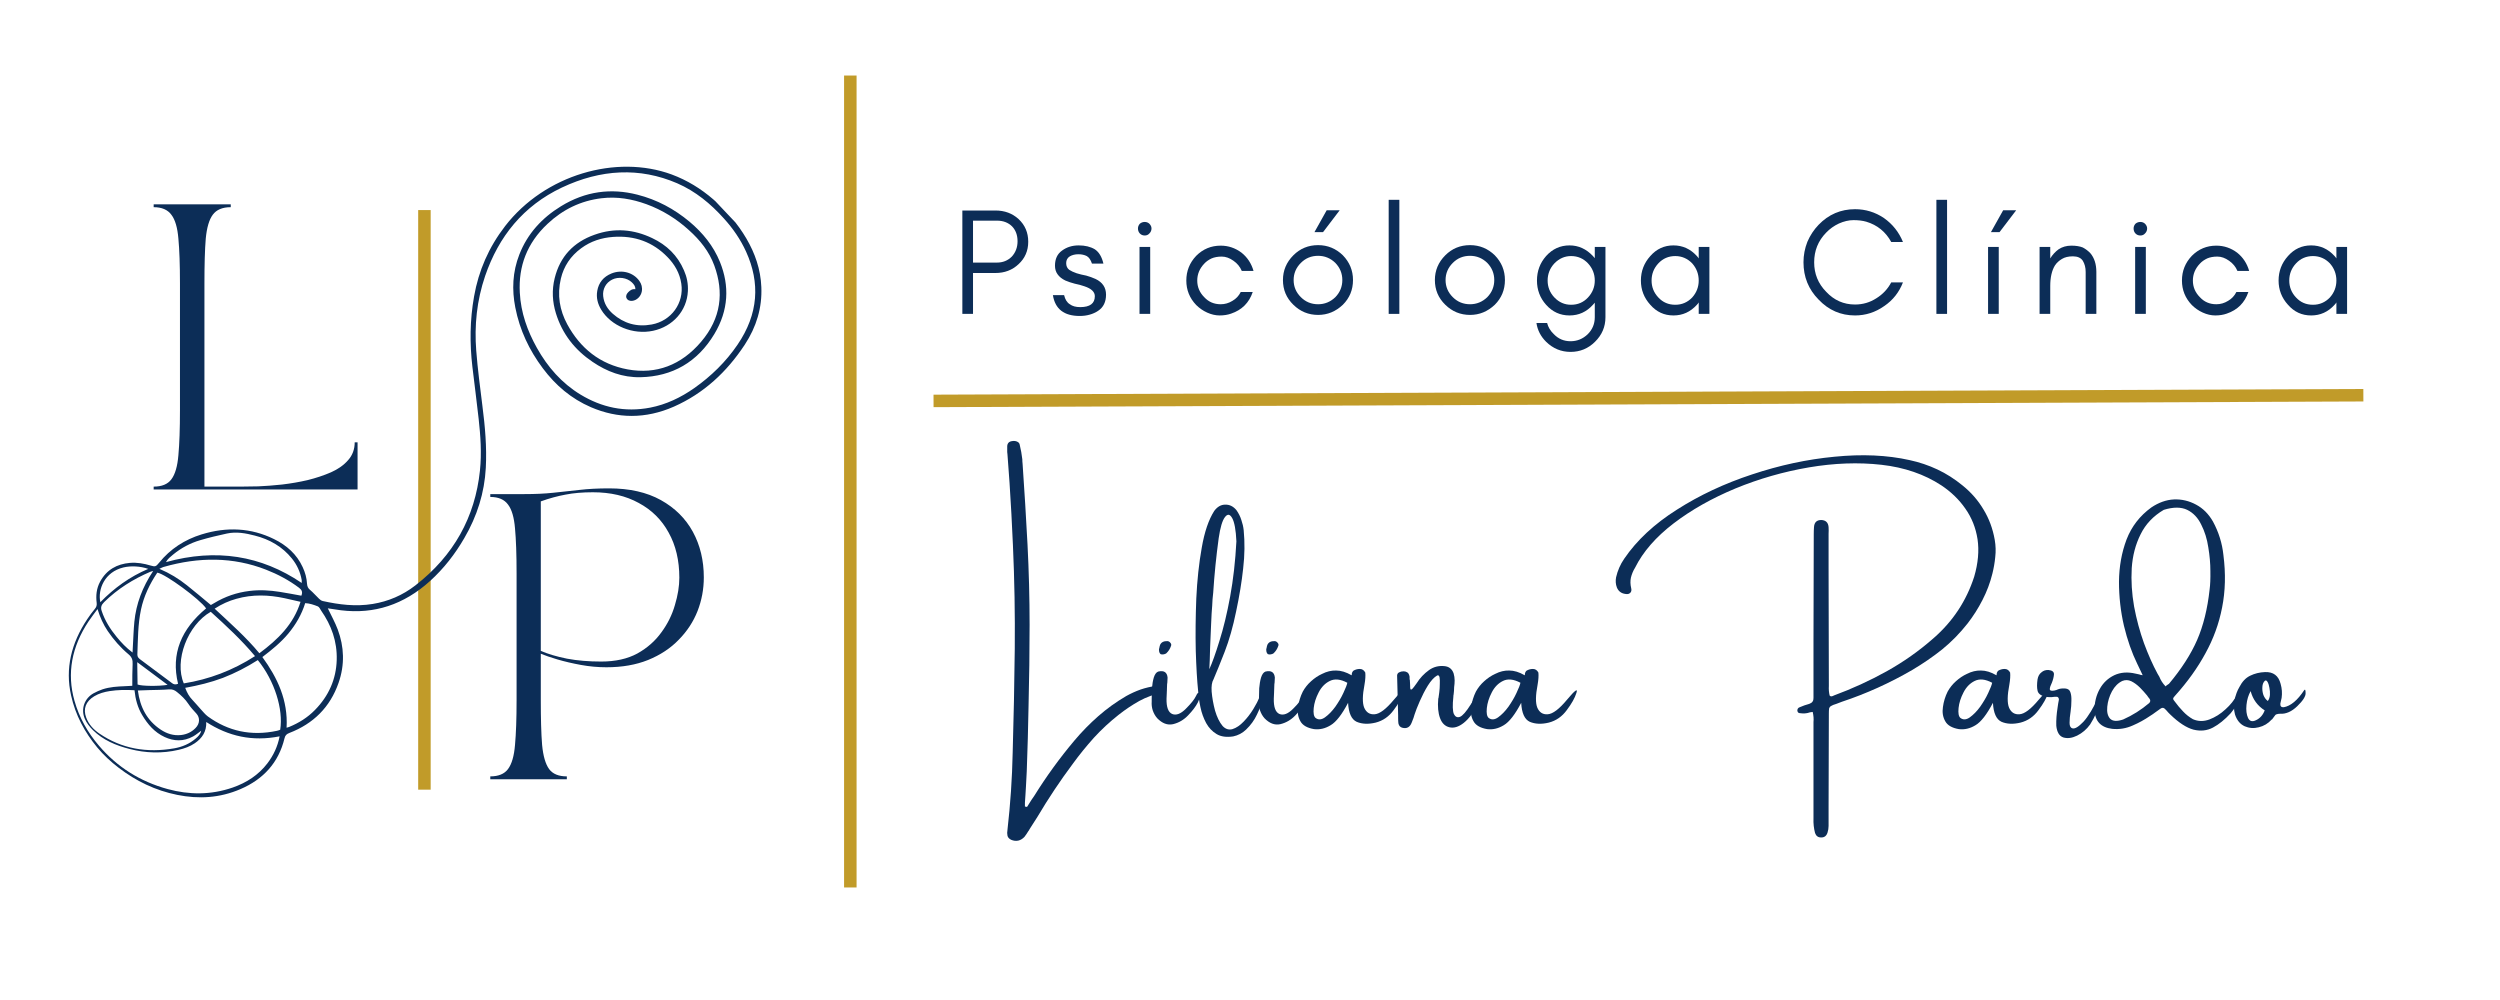 <svg xmlns="http://www.w3.org/2000/svg" xmlns:xlink="http://www.w3.org/1999/xlink" width="200" zoomAndPan="magnify" viewBox="0 0 150 60" height="80" preserveAspectRatio="xMidYMid meet" version="1.0"><defs><g/><clipPath id="938f3f12e7"><path d="M 4 10 L 46 10 L 46 48 L 4 48 Z M 4 10 " clip-rule="nonzero"/></clipPath><clipPath id="dfcded3ff7"><path d="M 0.754 39.523 L 36.719 5.512 L 48.57 18.047 L 12.605 52.055 Z M 0.754 39.523 " clip-rule="nonzero"/></clipPath><clipPath id="e1aa65be3d"><path d="M 0.754 39.523 L 36.719 5.512 L 48.57 18.047 L 12.605 52.055 Z M 0.754 39.523 " clip-rule="nonzero"/></clipPath></defs><g fill="#0c2d57" fill-opacity="1"><g transform="translate(8.704, 29.369)"><g><path d="M 0.516 -17.109 L 5.141 -17.109 L 5.141 -16.938 C 4.641 -16.938 4.281 -16.785 4.062 -16.484 C 3.844 -16.191 3.703 -15.711 3.641 -15.047 C 3.586 -14.379 3.562 -13.484 3.562 -12.359 L 3.562 -0.172 L 5.734 -0.172 C 6.004 -0.172 6.359 -0.176 6.797 -0.188 C 7.234 -0.207 7.707 -0.242 8.219 -0.297 C 8.738 -0.359 9.25 -0.445 9.75 -0.562 C 10.258 -0.688 10.727 -0.844 11.156 -1.031 C 11.594 -1.227 11.938 -1.473 12.188 -1.766 C 12.445 -2.055 12.578 -2.41 12.578 -2.828 L 12.75 -2.828 L 12.75 0 L 0.516 0 L 0.516 -0.172 C 1.004 -0.172 1.359 -0.316 1.578 -0.609 C 1.805 -0.91 1.945 -1.395 2 -2.062 C 2.062 -2.738 2.094 -3.633 2.094 -4.75 L 2.094 -12.359 C 2.094 -13.484 2.062 -14.379 2 -15.047 C 1.945 -15.711 1.805 -16.191 1.578 -16.484 C 1.359 -16.785 1.004 -16.938 0.516 -16.938 Z M 0.516 -17.109 "/></g></g></g><g fill="#0c2d57" fill-opacity="1"><g transform="translate(28.901, 46.755)"><g><path d="M 0.516 -16.938 L 0.516 -17.109 L 2.562 -17.109 C 3.188 -17.109 3.758 -17.133 4.281 -17.188 C 4.801 -17.25 5.328 -17.305 5.859 -17.359 C 6.391 -17.422 6.984 -17.453 7.641 -17.453 C 8.867 -17.453 9.906 -17.219 10.75 -16.75 C 11.594 -16.281 12.234 -15.645 12.672 -14.844 C 13.109 -14.039 13.328 -13.129 13.328 -12.109 C 13.328 -11.41 13.203 -10.738 12.953 -10.094 C 12.703 -9.457 12.328 -8.883 11.828 -8.375 C 11.336 -7.863 10.723 -7.457 9.984 -7.156 C 9.254 -6.863 8.422 -6.719 7.484 -6.719 C 6.973 -6.719 6.461 -6.766 5.953 -6.859 C 5.441 -6.953 4.973 -7.062 4.547 -7.188 C 4.129 -7.312 3.797 -7.426 3.547 -7.531 L 3.547 -4.75 C 3.547 -3.633 3.57 -2.738 3.625 -2.062 C 3.688 -1.395 3.828 -0.91 4.047 -0.609 C 4.266 -0.316 4.617 -0.172 5.109 -0.172 L 5.109 0 L 0.516 0 L 0.516 -0.172 C 1.004 -0.172 1.359 -0.316 1.578 -0.609 C 1.805 -0.91 1.945 -1.395 2 -2.062 C 2.062 -2.738 2.094 -3.633 2.094 -4.75 L 2.094 -12.359 C 2.094 -13.484 2.062 -14.379 2 -15.047 C 1.945 -15.711 1.805 -16.191 1.578 -16.484 C 1.359 -16.785 1.004 -16.938 0.516 -16.938 Z M 3.547 -7.703 C 3.973 -7.516 4.5 -7.359 5.125 -7.234 C 5.75 -7.117 6.43 -7.062 7.172 -7.062 C 8.023 -7.062 8.75 -7.223 9.344 -7.547 C 9.938 -7.879 10.414 -8.301 10.781 -8.812 C 11.156 -9.32 11.426 -9.867 11.594 -10.453 C 11.77 -11.035 11.859 -11.582 11.859 -12.094 C 11.859 -13.133 11.645 -14.035 11.219 -14.797 C 10.801 -15.566 10.203 -16.16 9.422 -16.578 C 8.648 -17.004 7.734 -17.219 6.672 -17.219 C 6.047 -17.219 5.5 -17.172 5.031 -17.078 C 4.562 -16.992 4.066 -16.859 3.547 -16.672 Z M 3.547 -7.703 "/></g></g></g><path stroke-linecap="butt" transform="matrix(0, -0.75, 0.75, 0, 25.089, 47.378)" fill="none" stroke-linejoin="miter" d="M -0.001 0.502 L 46.363 0.502 " stroke="#c19b29" stroke-width="1" stroke-opacity="1" stroke-miterlimit="4"/><g fill="#0c2d57" fill-opacity="1"><g transform="translate(57.053, 18.833)"><g><path d="M 1.328 -3.078 L 2.766 -3.078 C 3.117 -3.078 3.414 -3.195 3.656 -3.438 C 3.883 -3.688 4 -3.992 4 -4.359 C 4 -4.723 3.891 -5.02 3.672 -5.25 C 3.441 -5.477 3.141 -5.594 2.766 -5.594 L 1.328 -5.594 Z M 4.641 -4.328 C 4.641 -3.785 4.445 -3.336 4.062 -2.984 C 3.688 -2.629 3.223 -2.453 2.672 -2.453 L 1.328 -2.453 L 1.328 0 L 0.688 0 L 0.688 -6.203 L 2.672 -6.203 C 3.223 -6.203 3.688 -6.031 4.062 -5.688 C 4.445 -5.332 4.641 -4.879 4.641 -4.328 Z M 4.641 -4.328 "/></g></g></g><g fill="#0c2d57" fill-opacity="1"><g transform="translate(62.924, 18.833)"><g><path d="M 1.266 -0.578 C 1.422 -0.461 1.629 -0.406 1.891 -0.406 C 2.473 -0.406 2.766 -0.625 2.766 -1.062 C 2.766 -1.32 2.555 -1.52 2.141 -1.656 C 1.961 -1.719 1.77 -1.77 1.562 -1.812 C 1.363 -1.863 1.176 -1.926 1 -2 C 0.789 -2.102 0.633 -2.227 0.531 -2.375 C 0.426 -2.52 0.375 -2.691 0.375 -2.891 C 0.375 -3.297 0.516 -3.598 0.797 -3.797 C 1.078 -4.004 1.41 -4.109 1.797 -4.109 C 2.18 -4.109 2.504 -4.031 2.766 -3.875 C 3.016 -3.707 3.188 -3.422 3.281 -3.016 L 2.594 -3.016 C 2.52 -3.242 2.414 -3.395 2.281 -3.469 C 2.145 -3.539 1.977 -3.578 1.781 -3.578 C 1.582 -3.578 1.41 -3.535 1.266 -3.453 C 1.117 -3.359 1.047 -3.223 1.047 -3.047 C 1.047 -2.867 1.109 -2.734 1.234 -2.641 C 1.348 -2.566 1.492 -2.5 1.672 -2.438 C 1.848 -2.383 2.039 -2.336 2.25 -2.297 C 2.445 -2.242 2.633 -2.176 2.812 -2.094 C 3.227 -1.895 3.438 -1.582 3.438 -1.156 C 3.438 -0.719 3.281 -0.395 2.969 -0.188 C 2.812 -0.082 2.641 -0.004 2.453 0.047 C 2.273 0.098 2.078 0.125 1.859 0.125 C 0.922 0.125 0.383 -0.289 0.25 -1.125 L 0.922 -1.125 C 0.984 -0.863 1.098 -0.68 1.266 -0.578 Z M 1.266 -0.578 "/></g></g></g><g fill="#0c2d57" fill-opacity="1"><g transform="translate(67.637, 18.833)"><g><path d="M 1.328 -5.406 C 1.41 -5.32 1.453 -5.227 1.453 -5.125 C 1.453 -5.008 1.41 -4.91 1.328 -4.828 C 1.254 -4.742 1.16 -4.703 1.047 -4.703 C 0.93 -4.703 0.832 -4.742 0.75 -4.828 C 0.676 -4.91 0.641 -5.008 0.641 -5.125 C 0.641 -5.227 0.676 -5.32 0.75 -5.406 C 0.832 -5.477 0.93 -5.516 1.047 -5.516 C 1.16 -5.516 1.254 -5.477 1.328 -5.406 Z M 1.375 0 L 0.734 0 L 0.734 -4.016 L 1.375 -4.016 Z M 1.375 0 "/></g></g></g><g fill="#0c2d57" fill-opacity="1"><g transform="translate(70.773, 18.833)"><g><path d="M 4.438 -2.578 L 3.734 -2.578 C 3.629 -2.828 3.461 -3.031 3.234 -3.188 C 3.004 -3.352 2.77 -3.438 2.531 -3.438 C 2.289 -3.438 2.086 -3.398 1.922 -3.328 C 1.742 -3.242 1.598 -3.141 1.484 -3.016 C 1.203 -2.723 1.062 -2.383 1.062 -2 C 1.062 -1.613 1.203 -1.281 1.484 -1 C 1.742 -0.719 2.07 -0.578 2.469 -0.578 C 2.719 -0.578 2.953 -0.645 3.172 -0.781 C 3.391 -0.906 3.555 -1.082 3.672 -1.312 L 4.391 -1.312 C 4.172 -0.664 3.738 -0.234 3.094 -0.016 C 2.895 0.055 2.664 0.094 2.406 0.094 C 2.156 0.094 1.906 0.035 1.656 -0.078 C 1.406 -0.191 1.188 -0.344 1 -0.531 C 0.602 -0.945 0.406 -1.438 0.406 -2 C 0.406 -2.57 0.602 -3.066 1 -3.484 C 1.406 -3.891 1.895 -4.094 2.469 -4.094 C 2.926 -4.094 3.344 -3.953 3.719 -3.672 C 4.07 -3.391 4.312 -3.023 4.438 -2.578 Z M 4.438 -2.578 "/></g></g></g><g fill="#0c2d57" fill-opacity="1"><g transform="translate(76.571, 18.833)"><g><path d="M 3.969 -2.031 C 3.969 -2.426 3.828 -2.77 3.547 -3.062 C 3.254 -3.344 2.91 -3.484 2.516 -3.484 C 2.109 -3.484 1.766 -3.344 1.484 -3.062 C 1.191 -2.77 1.047 -2.426 1.047 -2.031 C 1.047 -1.633 1.191 -1.289 1.484 -1 C 1.766 -0.719 2.109 -0.578 2.516 -0.578 C 2.91 -0.578 3.254 -0.719 3.547 -1 C 3.828 -1.289 3.969 -1.633 3.969 -2.031 Z M 4.609 -2.031 C 4.609 -1.445 4.406 -0.953 4 -0.547 C 3.57 -0.141 3.078 0.062 2.516 0.062 C 1.941 0.062 1.445 -0.141 1.031 -0.547 C 0.613 -0.953 0.406 -1.445 0.406 -2.031 C 0.406 -2.602 0.613 -3.098 1.031 -3.516 C 1.438 -3.922 1.93 -4.125 2.516 -4.125 C 3.086 -4.125 3.582 -3.922 4 -3.516 C 4.406 -3.098 4.609 -2.602 4.609 -2.031 Z M 3.812 -6.219 L 2.812 -4.906 L 2.297 -4.906 L 3.031 -6.219 Z M 3.812 -6.219 "/></g></g></g><g fill="#0c2d57" fill-opacity="1"><g transform="translate(82.633, 18.833)"><g><path d="M 1.328 0 L 0.688 0 L 0.688 -6.844 L 1.328 -6.844 Z M 1.328 0 "/></g></g></g><g fill="#0c2d57" fill-opacity="1"><g transform="translate(85.687, 18.833)"><g><path d="M 3.969 -2.031 C 3.969 -2.426 3.828 -2.77 3.547 -3.062 C 3.254 -3.344 2.91 -3.484 2.516 -3.484 C 2.109 -3.484 1.766 -3.344 1.484 -3.062 C 1.191 -2.77 1.047 -2.426 1.047 -2.031 C 1.047 -1.633 1.191 -1.289 1.484 -1 C 1.766 -0.719 2.109 -0.578 2.516 -0.578 C 2.91 -0.578 3.254 -0.719 3.547 -1 C 3.828 -1.289 3.969 -1.633 3.969 -2.031 Z M 4.609 -2.031 C 4.609 -1.445 4.406 -0.953 4 -0.547 C 3.57 -0.141 3.078 0.062 2.516 0.062 C 1.941 0.062 1.445 -0.141 1.031 -0.547 C 0.613 -0.953 0.406 -1.445 0.406 -2.031 C 0.406 -2.602 0.613 -3.098 1.031 -3.516 C 1.438 -3.922 1.93 -4.125 2.516 -4.125 C 3.086 -4.125 3.582 -3.922 4 -3.516 C 4.406 -3.098 4.609 -2.602 4.609 -2.031 Z M 4.609 -2.031 "/></g></g></g><g fill="#0c2d57" fill-opacity="1"><g transform="translate(91.749, 18.833)"><g><path d="M 3.938 -2 C 3.938 -2.395 3.801 -2.738 3.531 -3.031 C 3.258 -3.32 2.922 -3.469 2.516 -3.469 C 2.129 -3.469 1.797 -3.32 1.516 -3.031 C 1.242 -2.738 1.109 -2.395 1.109 -2 C 1.109 -1.613 1.242 -1.273 1.516 -0.984 C 1.797 -0.691 2.129 -0.547 2.516 -0.547 C 2.922 -0.547 3.258 -0.691 3.531 -0.984 C 3.801 -1.273 3.938 -1.613 3.938 -2 Z M 1.078 0.547 C 1.141 0.797 1.273 1.02 1.484 1.219 C 1.754 1.5 2.086 1.641 2.484 1.641 C 2.879 1.641 3.223 1.5 3.516 1.219 C 3.797 0.938 3.938 0.598 3.938 0.203 L 3.938 -0.672 C 3.906 -0.629 3.867 -0.586 3.828 -0.547 C 3.441 -0.117 2.973 0.094 2.422 0.094 C 1.867 0.094 1.398 -0.117 1.016 -0.547 C 0.648 -0.961 0.469 -1.445 0.469 -2 C 0.469 -2.562 0.648 -3.051 1.016 -3.469 C 1.398 -3.895 1.867 -4.109 2.422 -4.109 C 2.961 -4.109 3.43 -3.895 3.828 -3.469 C 3.867 -3.426 3.906 -3.383 3.938 -3.344 L 3.938 -4.016 L 4.578 -4.016 L 4.578 0.203 C 4.578 0.773 4.367 1.266 3.953 1.672 C 3.547 2.078 3.055 2.281 2.484 2.281 C 1.922 2.281 1.43 2.078 1.016 1.672 C 0.691 1.348 0.5 0.973 0.438 0.547 Z M 1.078 0.547 "/></g></g></g><g fill="#0c2d57" fill-opacity="1"><g transform="translate(98.048, 18.833)"><g><path d="M 3.875 -2 C 3.875 -2.395 3.742 -2.738 3.484 -3.031 C 3.203 -3.32 2.863 -3.469 2.469 -3.469 C 2.062 -3.469 1.723 -3.32 1.453 -3.031 C 1.18 -2.738 1.047 -2.395 1.047 -2 C 1.047 -1.613 1.18 -1.273 1.453 -0.984 C 1.723 -0.691 2.062 -0.547 2.469 -0.547 C 2.863 -0.547 3.203 -0.691 3.484 -0.984 C 3.742 -1.273 3.875 -1.613 3.875 -2 Z M 4.516 0 L 3.875 0 L 3.875 -0.688 C 3.844 -0.633 3.805 -0.586 3.766 -0.547 C 3.379 -0.117 2.91 0.094 2.359 0.094 C 1.805 0.094 1.344 -0.117 0.969 -0.547 C 0.594 -0.961 0.406 -1.445 0.406 -2 C 0.406 -2.562 0.594 -3.051 0.969 -3.469 C 1.344 -3.895 1.805 -4.109 2.359 -4.109 C 2.91 -4.109 3.379 -3.895 3.766 -3.469 C 3.805 -3.426 3.844 -3.379 3.875 -3.328 L 3.875 -4.016 L 4.516 -4.016 Z M 4.516 0 "/></g></g></g><g fill="#0c2d57" fill-opacity="1"><g transform="translate(104.293, 18.833)"><g/></g></g><g fill="#0c2d57" fill-opacity="1"><g transform="translate(107.803, 18.833)"><g><path d="M 6.375 -1.891 C 6.145 -1.297 5.77 -0.82 5.25 -0.469 C 4.719 -0.094 4.133 0.094 3.5 0.094 C 2.645 0.094 1.914 -0.223 1.312 -0.859 C 0.707 -1.473 0.406 -2.219 0.406 -3.094 C 0.406 -3.52 0.484 -3.93 0.641 -4.328 C 0.805 -4.711 1.031 -5.051 1.312 -5.344 C 1.914 -5.969 2.645 -6.281 3.5 -6.281 C 4.133 -6.281 4.711 -6.102 5.234 -5.75 C 5.754 -5.383 6.133 -4.906 6.375 -4.312 L 5.672 -4.312 C 5.336 -4.926 4.836 -5.332 4.172 -5.531 C 3.953 -5.594 3.695 -5.625 3.406 -5.625 C 3.125 -5.625 2.832 -5.555 2.531 -5.422 C 2.238 -5.285 1.984 -5.102 1.766 -4.875 C 1.285 -4.383 1.047 -3.789 1.047 -3.094 C 1.047 -2.406 1.285 -1.816 1.766 -1.328 C 2.242 -0.816 2.82 -0.562 3.5 -0.562 C 3.969 -0.562 4.395 -0.688 4.781 -0.938 C 5.164 -1.176 5.461 -1.492 5.672 -1.891 Z M 6.375 -1.891 "/></g></g></g><g fill="#0c2d57" fill-opacity="1"><g transform="translate(115.496, 18.833)"><g><path d="M 1.328 0 L 0.688 0 L 0.688 -6.844 L 1.328 -6.844 Z M 1.328 0 "/></g></g></g><g fill="#0c2d57" fill-opacity="1"><g transform="translate(118.55, 18.833)"><g><path d="M 1.375 0 L 0.734 0 L 0.734 -4.016 L 1.375 -4.016 Z M 2.422 -6.219 L 1.422 -4.906 L 0.906 -4.906 L 1.641 -6.219 Z M 2.422 -6.219 "/></g></g></g><g fill="#0c2d57" fill-opacity="1"><g transform="translate(121.687, 18.833)"><g><path d="M 3.453 0 L 3.453 -2.516 C 3.453 -2.773 3.395 -3 3.281 -3.188 C 3.164 -3.363 2.969 -3.453 2.688 -3.453 C 2.414 -3.453 2.195 -3.398 2.031 -3.297 C 1.852 -3.191 1.711 -3.062 1.609 -2.906 C 1.422 -2.602 1.328 -2.191 1.328 -1.672 L 1.328 0 L 0.688 0 L 0.688 -4.016 L 1.328 -4.016 L 1.328 -3.328 C 1.461 -3.547 1.629 -3.727 1.828 -3.875 C 2.047 -4.02 2.301 -4.094 2.594 -4.094 C 2.875 -4.094 3.102 -4.055 3.281 -3.984 C 3.457 -3.891 3.609 -3.773 3.734 -3.641 C 3.973 -3.359 4.094 -2.984 4.094 -2.516 L 4.094 0 Z M 3.453 0 "/></g></g></g><g fill="#0c2d57" fill-opacity="1"><g transform="translate(127.375, 18.833)"><g><path d="M 1.328 -5.406 C 1.41 -5.32 1.453 -5.227 1.453 -5.125 C 1.453 -5.008 1.41 -4.91 1.328 -4.828 C 1.254 -4.742 1.16 -4.703 1.047 -4.703 C 0.93 -4.703 0.832 -4.742 0.75 -4.828 C 0.676 -4.91 0.641 -5.008 0.641 -5.125 C 0.641 -5.227 0.676 -5.32 0.75 -5.406 C 0.832 -5.477 0.93 -5.516 1.047 -5.516 C 1.16 -5.516 1.254 -5.477 1.328 -5.406 Z M 1.375 0 L 0.734 0 L 0.734 -4.016 L 1.375 -4.016 Z M 1.375 0 "/></g></g></g><g fill="#0c2d57" fill-opacity="1"><g transform="translate(130.511, 18.833)"><g><path d="M 4.438 -2.578 L 3.734 -2.578 C 3.629 -2.828 3.461 -3.031 3.234 -3.188 C 3.004 -3.352 2.77 -3.438 2.531 -3.438 C 2.289 -3.438 2.086 -3.398 1.922 -3.328 C 1.742 -3.242 1.598 -3.141 1.484 -3.016 C 1.203 -2.723 1.062 -2.383 1.062 -2 C 1.062 -1.613 1.203 -1.281 1.484 -1 C 1.742 -0.719 2.07 -0.578 2.469 -0.578 C 2.719 -0.578 2.953 -0.645 3.172 -0.781 C 3.391 -0.906 3.555 -1.082 3.672 -1.312 L 4.391 -1.312 C 4.172 -0.664 3.738 -0.234 3.094 -0.016 C 2.895 0.055 2.664 0.094 2.406 0.094 C 2.156 0.094 1.906 0.035 1.656 -0.078 C 1.406 -0.191 1.188 -0.344 1 -0.531 C 0.602 -0.945 0.406 -1.438 0.406 -2 C 0.406 -2.57 0.602 -3.066 1 -3.484 C 1.406 -3.891 1.895 -4.094 2.469 -4.094 C 2.926 -4.094 3.344 -3.953 3.719 -3.672 C 4.07 -3.391 4.312 -3.023 4.438 -2.578 Z M 4.438 -2.578 "/></g></g></g><g fill="#0c2d57" fill-opacity="1"><g transform="translate(136.309, 18.833)"><g><path d="M 3.875 -2 C 3.875 -2.395 3.742 -2.738 3.484 -3.031 C 3.203 -3.32 2.863 -3.469 2.469 -3.469 C 2.062 -3.469 1.723 -3.32 1.453 -3.031 C 1.18 -2.738 1.047 -2.395 1.047 -2 C 1.047 -1.613 1.18 -1.273 1.453 -0.984 C 1.723 -0.691 2.062 -0.547 2.469 -0.547 C 2.863 -0.547 3.203 -0.691 3.484 -0.984 C 3.742 -1.273 3.875 -1.613 3.875 -2 Z M 4.516 0 L 3.875 0 L 3.875 -0.688 C 3.844 -0.633 3.805 -0.586 3.766 -0.547 C 3.379 -0.117 2.91 0.094 2.359 0.094 C 1.805 0.094 1.344 -0.117 0.969 -0.547 C 0.594 -0.961 0.406 -1.445 0.406 -2 C 0.406 -2.562 0.594 -3.051 0.969 -3.469 C 1.344 -3.895 1.805 -4.109 2.359 -4.109 C 2.91 -4.109 3.379 -3.895 3.766 -3.469 C 3.805 -3.426 3.844 -3.379 3.875 -3.328 L 3.875 -4.016 L 4.516 -4.016 Z M 4.516 0 "/></g></g></g><path stroke-linecap="butt" transform="matrix(0.75, -0.003, 0.003, 0.75, 56.01, 23.682)" fill="none" stroke-linejoin="miter" d="M 0.001 0.497 L 114.387 0.499 " stroke="#c19b29" stroke-width="1" stroke-opacity="1" stroke-miterlimit="4"/><g clip-path="url(#938f3f12e7)"><g clip-path="url(#dfcded3ff7)"><g clip-path="url(#e1aa65be3d)"><path fill="#0c2d57" d="M 10.055 41.09 C 9.441 40.633 8.855 40.195 8.234 39.73 C 8.242 40.207 8.25 40.645 8.254 41.07 C 8.496 41.172 9.547 41.18 10.055 41.09 Z M 8.895 34.133 C 8.414 33.965 7.844 33.941 7.406 34.047 C 6.277 34.316 5.855 35.363 6.02 36.133 C 6.848 35.285 7.773 34.609 8.895 34.133 Z M 9.191 34.258 C 9.098 34.281 9.062 34.289 9.035 34.301 C 8 34.742 7.059 35.328 6.246 36.129 C 6.078 36.297 6.027 36.441 6.102 36.66 C 6.297 37.246 6.617 37.75 7 38.215 C 7.273 38.547 7.566 38.863 7.953 39.152 C 7.961 39.02 7.965 38.93 7.969 38.836 C 8 38.324 8.012 37.812 8.062 37.301 C 8.168 36.23 8.543 35.23 9.191 34.258 Z M 8.273 41.43 C 8.402 42.441 8.828 43.238 9.648 43.781 C 10.004 44.016 10.402 44.152 10.863 44.102 C 11.199 44.062 11.496 43.93 11.738 43.676 C 11.992 43.418 12.008 43.062 11.785 42.816 C 11.617 42.629 11.441 42.449 11.305 42.238 C 11.121 41.957 10.879 41.73 10.617 41.52 C 10.48 41.406 10.332 41.344 10.129 41.363 C 9.738 41.395 9.348 41.395 8.953 41.406 C 8.738 41.414 8.52 41.422 8.273 41.43 Z M 18.102 34.977 C 18.102 34.898 18.109 34.848 18.102 34.801 C 18.016 34.312 17.816 33.883 17.512 33.508 C 16.938 32.797 16.176 32.359 15.281 32.133 C 14.742 31.996 14.191 31.887 13.613 32.012 C 13.078 32.129 12.543 32.254 12.016 32.41 C 11.422 32.582 10.871 32.875 10.383 33.277 C 10.23 33.406 10.062 33.527 9.957 33.727 C 12.973 32.895 15.668 33.328 18.102 34.977 Z M 18.031 36.109 C 17.695 36.031 17.383 35.957 17.07 35.891 C 16.117 35.688 15.156 35.652 14.176 35.93 C 13.727 36.055 13.305 36.242 12.879 36.52 C 13.812 37.391 14.754 38.219 15.562 39.195 C 16.676 38.367 17.613 37.457 18.031 36.109 Z M 11.027 41.004 C 12.543 40.762 13.957 40.23 15.301 39.367 C 14.477 38.383 13.562 37.539 12.645 36.707 C 11.25 37.504 10.445 39.645 11.027 41.004 Z M 8.07 41.414 C 7.559 41.383 7.07 41.391 6.582 41.465 C 6.258 41.516 5.941 41.602 5.652 41.777 C 5.141 42.086 4.977 42.531 5.172 43.055 C 5.328 43.477 5.625 43.785 5.977 44.023 C 7.301 44.922 8.812 45.191 10.465 44.898 C 10.926 44.816 11.371 44.633 11.746 44.309 C 11.898 44.18 12.039 44.035 12.07 43.844 C 11.91 43.961 11.758 44.09 11.59 44.184 C 11.004 44.504 10.434 44.477 9.883 44.223 C 9.27 43.941 8.859 43.457 8.527 42.898 C 8.262 42.453 8.125 41.957 8.07 41.414 Z M 18.082 35.742 C 18.172 35.52 18.109 35.391 17.941 35.266 C 17.336 34.812 16.672 34.457 15.961 34.18 C 13.988 33.41 11.93 33.41 9.805 34.02 C 9.742 34.039 9.684 34.074 9.562 34.129 C 10.195 34.398 10.727 34.727 11.215 35.117 C 11.703 35.504 12.176 35.906 12.652 36.301 C 12.727 36.258 12.785 36.23 12.836 36.195 C 13.504 35.789 14.215 35.547 14.969 35.457 C 15.586 35.379 16.188 35.418 16.785 35.512 C 17.215 35.578 17.641 35.664 18.082 35.742 Z M 10.684 41.027 C 10.242 39.219 10.887 37.734 12.367 36.504 C 11.98 35.945 9.934 34.441 9.438 34.359 C 8.98 35.043 8.629 35.77 8.461 36.566 C 8.27 37.469 8.277 38.371 8.242 39.27 C 8.238 39.418 8.32 39.492 8.41 39.562 C 9.043 40.035 9.68 40.508 10.316 40.984 C 10.414 41.062 10.523 41.094 10.684 41.027 Z M 15.469 39.605 C 14.797 40.031 14.102 40.391 13.375 40.672 C 12.641 40.949 11.887 41.129 11.113 41.27 C 11.219 41.562 11.352 41.793 11.539 41.988 C 11.711 42.168 11.871 42.363 12.039 42.547 C 12.18 42.699 12.309 42.867 12.473 42.988 C 13.684 43.867 15.062 44.18 16.621 43.848 C 16.688 43.836 16.754 43.805 16.812 43.785 C 17.008 42.566 16.477 40.848 15.469 39.605 Z M 15.742 39.422 C 16.645 40.668 17.289 42.008 17.195 43.664 C 17.266 43.641 17.309 43.633 17.348 43.617 C 17.93 43.379 18.457 43.051 18.898 42.598 C 19.73 41.75 20.168 40.746 20.203 39.605 C 20.238 38.484 19.879 37.508 19.266 36.633 C 19.207 36.543 19.156 36.418 19.07 36.383 C 18.832 36.289 18.586 36.203 18.312 36.188 C 18.098 36.875 17.75 37.469 17.301 38.012 C 16.852 38.551 16.312 38.988 15.742 39.422 Z M 12.375 43.32 C 12.398 43.898 12.129 44.293 11.688 44.594 C 11.395 44.793 11.066 44.91 10.727 44.988 C 9.723 45.223 8.742 45.188 7.785 44.941 C 6.953 44.73 6.184 44.406 5.574 43.805 C 5.375 43.605 5.199 43.387 5.086 43.121 C 4.832 42.527 5.082 41.891 5.613 41.598 C 5.785 41.504 5.969 41.422 6.152 41.359 C 6.59 41.215 7.035 41.191 7.48 41.172 C 7.633 41.164 7.785 41.156 7.938 41.148 C 7.941 40.691 7.934 40.27 7.957 39.844 C 7.973 39.586 7.902 39.414 7.707 39.254 C 7.227 38.852 6.816 38.379 6.461 37.859 C 6.199 37.469 6.004 37.043 5.852 36.543 C 5.656 36.812 5.473 37.043 5.309 37.289 C 4.305 38.809 4 40.395 4.469 42.047 C 4.754 43.062 5.262 43.949 5.934 44.738 C 7.027 46.02 8.402 46.891 10.059 47.344 C 11.332 47.691 12.641 47.711 13.969 47.25 C 14.793 46.961 15.504 46.508 16.047 45.797 C 16.414 45.312 16.66 44.785 16.777 44.18 C 15.145 44.504 13.707 44.18 12.375 43.32 Z M 38.121 17.355 C 38.125 17.152 38.016 17.047 37.91 16.941 C 37.617 16.66 37.105 16.586 36.727 16.777 C 36.355 16.961 36.145 17.348 36.191 17.77 C 36.238 18.207 36.457 18.551 36.77 18.828 C 37.422 19.402 38.199 19.637 39.105 19.469 C 40.285 19.25 41.051 18.18 40.879 17.023 C 40.785 16.387 40.48 15.863 40.043 15.418 C 39.176 14.527 38.09 14.121 36.785 14.215 C 36.102 14.266 35.453 14.465 34.871 14.895 C 34.234 15.363 33.828 15.973 33.652 16.715 C 33.418 17.703 33.582 18.621 34.035 19.457 C 34.816 20.895 36 21.859 37.66 22.164 C 39.371 22.477 40.871 21.91 42.062 20.512 C 43.277 19.09 43.441 17.531 42.859 15.934 C 42.551 15.086 42 14.406 41.34 13.812 C 40.594 13.133 39.746 12.602 38.781 12.25 C 37.926 11.941 37.035 11.781 36.09 11.895 C 34.859 12.043 33.777 12.559 32.844 13.438 C 31.617 14.59 31.102 15.98 31.188 17.555 C 31.25 18.762 31.645 19.855 32.215 20.875 C 32.859 22.023 33.703 22.992 34.84 23.68 C 36.094 24.438 37.477 24.754 39.016 24.457 C 39.973 24.27 40.844 23.855 41.652 23.289 C 42.672 22.57 43.551 21.711 44.25 20.684 C 45.512 18.836 45.613 16.969 44.766 15.102 C 44.43 14.363 43.977 13.707 43.434 13.109 C 42.641 12.227 41.738 11.477 40.629 10.996 C 38.379 10.027 36.055 10.148 33.711 11.254 C 31.398 12.352 29.922 14.184 29.109 16.555 C 28.605 18.035 28.457 19.535 28.574 21.035 C 28.66 22.148 28.809 23.254 28.945 24.359 C 29.102 25.586 29.215 26.82 29.148 28.074 C 29.07 29.555 28.633 30.961 27.859 32.285 C 27.305 33.242 26.633 34.109 25.805 34.859 C 24.234 36.281 22.453 36.863 20.461 36.617 C 20.191 36.582 19.922 36.535 19.668 36.5 C 19.871 36.926 20.102 37.336 20.266 37.773 C 20.648 38.801 20.699 39.875 20.312 40.977 C 19.805 42.43 18.805 43.422 17.363 43.977 C 17.195 44.043 17.113 44.117 17.07 44.301 C 16.719 45.754 15.805 46.754 14.434 47.344 C 13.18 47.887 11.91 47.949 10.645 47.695 C 9.32 47.43 8.16 46.863 7.121 46.066 C 6.645 45.703 6.211 45.301 5.832 44.844 C 5.082 43.934 4.527 42.91 4.266 41.73 C 3.902 40.117 4.273 38.59 5.238 37.145 C 5.375 36.934 5.531 36.73 5.691 36.535 C 5.785 36.422 5.816 36.32 5.801 36.18 C 5.746 35.742 5.785 35.309 6.008 34.898 C 6.398 34.18 7.02 33.84 7.793 33.773 C 8.23 33.738 8.641 33.812 9.043 33.934 C 9.309 34.012 9.355 34 9.539 33.773 C 10.219 32.93 11.09 32.375 12.09 32.066 C 13.613 31.594 15.074 31.672 16.438 32.344 C 17.195 32.715 17.801 33.246 18.16 34.027 C 18.309 34.344 18.402 34.676 18.422 35.031 C 18.434 35.188 18.484 35.297 18.605 35.395 C 18.797 35.555 18.957 35.75 19.141 35.922 C 19.203 35.984 19.281 36.043 19.367 36.062 C 20.344 36.277 21.328 36.406 22.359 36.238 C 23.293 36.086 24.156 35.719 24.922 35.125 C 27.227 33.336 28.504 31.031 28.797 28.234 C 28.906 27.184 28.832 26.152 28.719 25.129 C 28.605 24.086 28.465 23.051 28.344 22.012 C 28.18 20.613 28.191 19.203 28.445 17.781 C 28.715 16.246 29.324 14.836 30.312 13.559 C 32.695 10.48 36.984 9.25 40.293 10.465 C 41.23 10.812 42.059 11.324 42.805 11.969 C 43.59 12.645 44.258 13.418 44.781 14.309 C 45.301 15.195 45.637 16.156 45.68 17.219 C 45.734 18.453 45.391 19.609 44.684 20.684 C 43.609 22.316 42.227 23.605 40.434 24.398 C 38.727 25.148 37.062 25.121 35.461 24.434 C 34.273 23.922 33.332 23.117 32.57 22.098 C 31.758 21.016 31.184 19.812 30.918 18.449 C 30.711 17.391 30.746 16.324 31.164 15.262 C 31.652 14.02 32.512 13.078 33.652 12.379 C 35.129 11.469 36.668 11.277 38.242 11.68 C 39.422 11.98 40.457 12.539 41.375 13.305 C 42.164 13.969 42.805 14.75 43.199 15.723 C 43.777 17.152 43.719 18.613 42.863 20.039 C 41.848 21.73 40.34 22.59 38.43 22.633 C 37.348 22.656 36.406 22.289 35.559 21.715 C 34.496 21 33.734 20.039 33.352 18.789 C 33.145 18.113 33.102 17.41 33.281 16.691 C 33.598 15.398 34.41 14.531 35.668 14.086 C 36.887 13.648 38.039 13.766 39.129 14.285 C 40 14.695 40.656 15.328 41.039 16.223 C 41.211 16.613 41.297 17.027 41.273 17.469 C 41.215 18.641 40.375 19.594 39.18 19.848 C 37.988 20.102 36.664 19.562 36.07 18.578 C 35.867 18.238 35.762 17.867 35.836 17.449 C 35.922 16.953 36.211 16.605 36.684 16.41 C 37.309 16.156 38 16.344 38.363 16.859 C 38.492 17.043 38.551 17.25 38.508 17.488 C 38.453 17.785 38.207 18.023 37.934 18.051 C 37.773 18.07 37.641 18.004 37.59 17.887 C 37.535 17.746 37.598 17.633 37.699 17.527 C 37.816 17.41 37.945 17.324 38.121 17.355 " fill-opacity="1" fill-rule="nonzero"/></g></g></g><g fill="#0c2d57" fill-opacity="1"><g transform="translate(60.417, 44.325)"><g><path d="M 8.953 -3.172 C 9.035 -3.18 9.125 -3.18 9.219 -3.172 C 9.312 -3.172 9.398 -3.148 9.484 -3.109 C 9.492 -3.086 9.504 -3.062 9.516 -3.031 C 9.535 -3 9.551 -2.961 9.562 -2.922 C 9.562 -2.91 9.551 -2.895 9.531 -2.875 C 9.508 -2.852 9.492 -2.836 9.484 -2.828 C 9.441 -2.805 9.406 -2.789 9.375 -2.781 C 8.852 -2.676 8.375 -2.504 7.938 -2.266 C 7.508 -2.023 7.098 -1.75 6.703 -1.438 C 6.172 -1.02 5.676 -0.562 5.219 -0.062 C 4.77 0.438 4.348 0.957 3.953 1.5 C 3.191 2.52 2.484 3.582 1.828 4.688 C 1.672 4.938 1.516 5.18 1.359 5.422 C 1.336 5.473 1.312 5.516 1.281 5.547 C 1.207 5.672 1.129 5.785 1.047 5.891 C 0.816 6.129 0.551 6.188 0.25 6.062 C 0.125 6 0.051 5.914 0.031 5.812 C 0.008 5.707 0.008 5.594 0.031 5.469 C 0.207 3.926 0.312 2.379 0.344 0.828 C 0.406 -1.242 0.445 -3.316 0.469 -5.391 C 0.488 -7.461 0.453 -9.535 0.359 -11.609 C 0.305 -12.848 0.238 -14.094 0.156 -15.344 C 0.113 -15.914 0.07 -16.488 0.031 -17.062 C 0.031 -17.113 0.023 -17.16 0.016 -17.203 C 0.016 -17.316 0.016 -17.43 0.016 -17.547 C 0.023 -17.734 0.125 -17.836 0.312 -17.859 C 0.426 -17.879 0.523 -17.867 0.609 -17.828 C 0.703 -17.785 0.754 -17.723 0.766 -17.641 C 0.836 -17.348 0.891 -17.055 0.922 -16.766 C 0.922 -16.68 0.926 -16.594 0.938 -16.5 C 1.051 -14.883 1.148 -13.27 1.234 -11.656 C 1.316 -10.051 1.359 -8.441 1.359 -6.828 C 1.359 -5.223 1.336 -3.617 1.297 -2.016 C 1.273 -0.691 1.238 0.629 1.188 1.953 C 1.176 2.254 1.16 2.555 1.141 2.859 C 1.129 3.035 1.117 3.211 1.109 3.391 C 1.098 3.535 1.086 3.688 1.078 3.844 C 1.078 3.914 1.078 3.988 1.078 4.062 C 1.098 4.07 1.113 4.078 1.125 4.078 C 1.156 4.078 1.18 4.082 1.203 4.094 C 1.242 4.031 1.281 3.973 1.312 3.922 C 1.414 3.754 1.523 3.586 1.641 3.422 C 2.367 2.254 3.172 1.148 4.047 0.109 C 4.492 -0.422 4.973 -0.91 5.484 -1.359 C 5.992 -1.805 6.551 -2.207 7.156 -2.562 C 7.438 -2.719 7.723 -2.848 8.016 -2.953 C 8.316 -3.055 8.629 -3.129 8.953 -3.172 Z M 8.953 -3.172 "/></g></g></g><g fill="#0c2d57" fill-opacity="1"><g transform="translate(69.086, 44.325)"><g><path d="M 2.781 -2.172 C 2.664 -1.941 2.473 -1.688 2.203 -1.406 C 1.941 -1.133 1.641 -0.957 1.297 -0.875 C 0.961 -0.801 0.645 -0.922 0.344 -1.234 C 0.227 -1.367 0.141 -1.523 0.078 -1.703 C 0.023 -1.879 0.004 -2.051 0.016 -2.219 C 0.016 -2.27 0.016 -2.332 0.016 -2.406 C 0.016 -2.582 0.02 -2.789 0.031 -3.031 C 0.051 -3.27 0.086 -3.484 0.141 -3.672 C 0.203 -3.867 0.289 -3.988 0.406 -4.031 C 0.75 -4.113 0.938 -3.992 0.969 -3.672 C 0.969 -3.566 0.961 -3.461 0.953 -3.359 C 0.941 -3.305 0.938 -3.258 0.938 -3.219 C 0.938 -3.062 0.93 -2.91 0.922 -2.766 C 0.922 -2.648 0.914 -2.531 0.906 -2.406 C 0.895 -1.895 1.008 -1.586 1.25 -1.484 C 1.488 -1.391 1.758 -1.492 2.062 -1.797 C 2.375 -2.109 2.578 -2.363 2.672 -2.562 C 2.766 -2.77 2.832 -2.812 2.875 -2.688 C 2.926 -2.57 2.895 -2.398 2.781 -2.172 Z M 0.891 -5.125 C 0.848 -5.094 0.789 -5.07 0.719 -5.062 C 0.656 -5.051 0.598 -5.055 0.547 -5.078 C 0.516 -5.109 0.488 -5.148 0.469 -5.203 C 0.457 -5.254 0.453 -5.312 0.453 -5.375 C 0.453 -5.395 0.457 -5.41 0.469 -5.422 C 0.477 -5.484 0.492 -5.551 0.516 -5.625 C 0.586 -5.789 0.738 -5.867 0.969 -5.859 C 1.039 -5.848 1.098 -5.812 1.141 -5.75 C 1.191 -5.695 1.203 -5.633 1.172 -5.562 C 1.117 -5.395 1.023 -5.25 0.891 -5.125 Z M 0.891 -5.125 "/></g></g></g><g fill="#0c2d57" fill-opacity="1"><g transform="translate(71.715, 44.325)"><g><path d="M 3.859 -2.5 C 3.922 -2.645 3.988 -2.719 4.062 -2.719 C 4.133 -2.719 4.16 -2.645 4.141 -2.5 C 4.016 -2.133 3.867 -1.785 3.703 -1.453 C 3.547 -1.117 3.328 -0.816 3.047 -0.547 C 2.828 -0.336 2.57 -0.203 2.281 -0.141 C 1.875 -0.078 1.539 -0.125 1.281 -0.281 C 1.02 -0.438 0.812 -0.656 0.656 -0.938 C 0.5 -1.227 0.383 -1.547 0.312 -1.891 C 0.238 -2.234 0.191 -2.562 0.172 -2.875 C 0.109 -3.488 0.062 -4.289 0.031 -5.281 C 0.008 -6.27 0.02 -7.312 0.062 -8.406 C 0.113 -9.508 0.223 -10.531 0.391 -11.469 C 0.555 -12.414 0.805 -13.148 1.141 -13.672 C 1.328 -13.922 1.547 -14.047 1.797 -14.047 C 2.055 -14.055 2.281 -13.945 2.469 -13.719 C 2.602 -13.531 2.703 -13.332 2.766 -13.125 C 2.836 -12.926 2.883 -12.723 2.906 -12.516 C 2.977 -11.785 2.969 -11.02 2.875 -10.219 C 2.789 -9.414 2.648 -8.555 2.453 -7.641 C 2.266 -6.723 2.035 -5.914 1.766 -5.219 C 1.492 -4.52 1.27 -3.969 1.094 -3.562 C 1 -3.406 0.961 -3.16 0.984 -2.828 C 1.016 -2.461 1.082 -2.082 1.188 -1.688 C 1.301 -1.301 1.453 -0.992 1.641 -0.766 C 1.816 -0.578 2.016 -0.516 2.234 -0.578 C 2.461 -0.648 2.688 -0.801 2.906 -1.031 C 3.125 -1.258 3.316 -1.508 3.484 -1.781 C 3.648 -2.051 3.773 -2.289 3.859 -2.5 Z M 1.016 -7.969 C 0.992 -7.738 0.973 -7.383 0.953 -6.906 C 0.93 -6.426 0.91 -5.941 0.891 -5.453 C 0.879 -4.898 0.863 -4.473 0.844 -4.172 C 1.02 -4.555 1.223 -5.125 1.453 -5.875 C 1.691 -6.625 1.906 -7.508 2.094 -8.531 C 2.281 -9.551 2.406 -10.656 2.469 -11.844 C 2.438 -12.531 2.352 -12.992 2.219 -13.234 C 2.082 -13.484 1.938 -13.504 1.781 -13.297 C 1.625 -13.098 1.5 -12.676 1.406 -12.031 C 1.258 -10.945 1.148 -9.859 1.078 -8.766 C 1.047 -8.504 1.023 -8.238 1.016 -7.969 Z M 1.016 -7.969 "/></g></g></g><g fill="#0c2d57" fill-opacity="1"><g transform="translate(75.522, 44.325)"><g><path d="M 2.781 -2.172 C 2.664 -1.941 2.473 -1.688 2.203 -1.406 C 1.941 -1.133 1.641 -0.957 1.297 -0.875 C 0.961 -0.801 0.645 -0.922 0.344 -1.234 C 0.227 -1.367 0.141 -1.523 0.078 -1.703 C 0.023 -1.879 0.004 -2.051 0.016 -2.219 C 0.016 -2.27 0.016 -2.332 0.016 -2.406 C 0.016 -2.582 0.02 -2.789 0.031 -3.031 C 0.051 -3.27 0.086 -3.484 0.141 -3.672 C 0.203 -3.867 0.289 -3.988 0.406 -4.031 C 0.75 -4.113 0.938 -3.992 0.969 -3.672 C 0.969 -3.566 0.961 -3.461 0.953 -3.359 C 0.941 -3.305 0.938 -3.258 0.938 -3.219 C 0.938 -3.062 0.93 -2.91 0.922 -2.766 C 0.922 -2.648 0.914 -2.531 0.906 -2.406 C 0.895 -1.895 1.008 -1.586 1.25 -1.484 C 1.488 -1.391 1.758 -1.492 2.062 -1.797 C 2.375 -2.109 2.578 -2.363 2.672 -2.562 C 2.766 -2.77 2.832 -2.812 2.875 -2.688 C 2.926 -2.57 2.895 -2.398 2.781 -2.172 Z M 0.891 -5.125 C 0.848 -5.094 0.789 -5.07 0.719 -5.062 C 0.656 -5.051 0.598 -5.055 0.547 -5.078 C 0.516 -5.109 0.488 -5.148 0.469 -5.203 C 0.457 -5.254 0.453 -5.312 0.453 -5.375 C 0.453 -5.395 0.457 -5.41 0.469 -5.422 C 0.477 -5.484 0.492 -5.551 0.516 -5.625 C 0.586 -5.789 0.738 -5.867 0.969 -5.859 C 1.039 -5.848 1.098 -5.812 1.141 -5.75 C 1.191 -5.695 1.203 -5.633 1.172 -5.562 C 1.117 -5.395 1.023 -5.25 0.891 -5.125 Z M 0.891 -5.125 "/></g></g></g><g fill="#0c2d57" fill-opacity="1"><g transform="translate(78.151, 44.325)"><g><path d="M 6.047 -2.75 C 5.953 -2.445 5.758 -2.102 5.469 -1.719 C 5.188 -1.332 4.828 -1.082 4.391 -0.969 C 3.953 -0.863 3.57 -0.879 3.25 -1.016 C 2.938 -1.16 2.766 -1.539 2.734 -2.156 C 2.367 -1.457 2.02 -1.008 1.688 -0.812 C 1.363 -0.613 1.031 -0.535 0.688 -0.578 C 0.281 -0.648 0.008 -0.805 -0.125 -1.047 C -0.27 -1.297 -0.316 -1.582 -0.266 -1.906 C -0.223 -2.227 -0.129 -2.535 0.016 -2.828 C 0.141 -3.055 0.305 -3.266 0.516 -3.453 C 0.723 -3.641 0.941 -3.785 1.172 -3.891 C 1.453 -4.035 1.734 -4.102 2.016 -4.094 C 2.305 -4.094 2.613 -4 2.938 -3.812 C 2.945 -3.801 2.953 -3.805 2.953 -3.828 C 2.953 -3.867 2.957 -3.91 2.969 -3.953 C 2.988 -4.004 3.016 -4.047 3.047 -4.078 C 3.16 -4.148 3.289 -4.188 3.438 -4.188 C 3.582 -4.188 3.691 -4.113 3.766 -3.969 C 3.785 -3.781 3.77 -3.539 3.719 -3.25 C 3.594 -2.602 3.586 -2.141 3.703 -1.859 C 3.828 -1.578 4.035 -1.445 4.328 -1.469 C 4.629 -1.488 5.016 -1.781 5.484 -2.344 C 5.961 -2.914 6.148 -3.051 6.047 -2.75 Z M 0.781 -1.25 C 0.945 -1.125 1.133 -1.133 1.344 -1.281 C 1.562 -1.438 1.77 -1.648 1.969 -1.922 C 2.164 -2.203 2.328 -2.477 2.453 -2.75 C 2.586 -3.031 2.664 -3.234 2.688 -3.359 C 2.281 -3.578 1.93 -3.613 1.641 -3.469 C 1.359 -3.332 1.133 -3.102 0.969 -2.781 C 0.801 -2.457 0.703 -2.145 0.672 -1.844 C 0.641 -1.539 0.676 -1.344 0.781 -1.25 Z M 0.781 -1.25 "/></g></g></g><g fill="#0c2d57" fill-opacity="1"><g transform="translate(83.826, 44.325)"><g><path d="M 4.422 -2.062 C 4.703 -2.5 4.867 -2.773 4.922 -2.891 C 4.973 -3.004 5.016 -3 5.047 -2.875 C 5.078 -2.75 4.988 -2.457 4.781 -2 C 4.57 -1.551 4.312 -1.203 4 -0.953 C 3.695 -0.711 3.41 -0.625 3.141 -0.688 C 2.879 -0.75 2.691 -0.93 2.578 -1.234 C 2.461 -1.547 2.426 -1.938 2.469 -2.406 C 2.469 -2.406 2.473 -2.422 2.484 -2.453 C 2.492 -2.535 2.508 -2.648 2.531 -2.797 C 2.551 -2.953 2.562 -3.113 2.562 -3.281 C 2.57 -3.445 2.566 -3.582 2.547 -3.688 C 2.523 -3.789 2.477 -3.828 2.406 -3.797 C 2.219 -3.691 2.031 -3.488 1.844 -3.188 C 1.664 -2.895 1.504 -2.582 1.359 -2.25 C 1.211 -1.914 1.109 -1.648 1.047 -1.453 C 1.023 -1.379 1.004 -1.312 0.984 -1.25 C 0.953 -1.156 0.914 -1.062 0.875 -0.969 C 0.77 -0.695 0.586 -0.594 0.328 -0.656 C 0.191 -0.688 0.109 -0.773 0.078 -0.922 C 0.066 -1.023 0.062 -1.129 0.062 -1.234 C 0.062 -1.297 0.062 -1.352 0.062 -1.406 C 0.039 -2.195 0.02 -2.992 0 -3.797 C 0.008 -3.891 0.051 -3.953 0.125 -3.984 C 0.195 -4.023 0.285 -4.047 0.391 -4.047 C 0.473 -4.047 0.547 -4.023 0.609 -3.984 C 0.68 -3.941 0.727 -3.852 0.75 -3.719 C 0.75 -3.664 0.75 -3.617 0.75 -3.578 C 0.758 -3.555 0.766 -3.535 0.766 -3.516 C 0.773 -3.398 0.781 -3.301 0.781 -3.219 C 0.781 -3.102 0.785 -3.023 0.797 -2.984 C 0.816 -2.941 0.852 -2.941 0.906 -2.984 C 0.957 -3.035 1.047 -3.148 1.172 -3.328 C 1.367 -3.641 1.617 -3.906 1.922 -4.125 C 2.191 -4.312 2.492 -4.391 2.828 -4.359 C 3.109 -4.336 3.297 -4.191 3.391 -3.922 C 3.43 -3.785 3.453 -3.645 3.453 -3.5 C 3.453 -3.363 3.441 -3.227 3.422 -3.094 C 3.422 -2.945 3.41 -2.801 3.391 -2.656 C 3.379 -2.613 3.375 -2.566 3.375 -2.516 C 3.32 -2.004 3.332 -1.66 3.406 -1.484 C 3.488 -1.316 3.609 -1.258 3.766 -1.312 C 3.93 -1.375 4.148 -1.625 4.422 -2.062 Z M 4.422 -2.062 "/></g></g></g><g fill="#0c2d57" fill-opacity="1"><g transform="translate(88.538, 44.325)"><g><path d="M 6.047 -2.75 C 5.953 -2.445 5.758 -2.102 5.469 -1.719 C 5.188 -1.332 4.828 -1.082 4.391 -0.969 C 3.953 -0.863 3.57 -0.879 3.25 -1.016 C 2.938 -1.16 2.766 -1.539 2.734 -2.156 C 2.367 -1.457 2.02 -1.008 1.688 -0.812 C 1.363 -0.613 1.031 -0.535 0.688 -0.578 C 0.281 -0.648 0.008 -0.805 -0.125 -1.047 C -0.27 -1.297 -0.316 -1.582 -0.266 -1.906 C -0.223 -2.227 -0.129 -2.535 0.016 -2.828 C 0.141 -3.055 0.305 -3.266 0.516 -3.453 C 0.723 -3.641 0.941 -3.785 1.172 -3.891 C 1.453 -4.035 1.734 -4.102 2.016 -4.094 C 2.305 -4.094 2.613 -4 2.938 -3.812 C 2.945 -3.801 2.953 -3.805 2.953 -3.828 C 2.953 -3.867 2.957 -3.91 2.969 -3.953 C 2.988 -4.004 3.016 -4.047 3.047 -4.078 C 3.16 -4.148 3.289 -4.188 3.438 -4.188 C 3.582 -4.188 3.691 -4.113 3.766 -3.969 C 3.785 -3.781 3.77 -3.539 3.719 -3.25 C 3.594 -2.602 3.586 -2.141 3.703 -1.859 C 3.828 -1.578 4.035 -1.445 4.328 -1.469 C 4.629 -1.488 5.016 -1.781 5.484 -2.344 C 5.961 -2.914 6.148 -3.051 6.047 -2.75 Z M 0.781 -1.25 C 0.945 -1.125 1.133 -1.133 1.344 -1.281 C 1.562 -1.438 1.77 -1.648 1.969 -1.922 C 2.164 -2.203 2.328 -2.477 2.453 -2.75 C 2.586 -3.031 2.664 -3.234 2.688 -3.359 C 2.281 -3.578 1.93 -3.613 1.641 -3.469 C 1.359 -3.332 1.133 -3.102 0.969 -2.781 C 0.801 -2.457 0.703 -2.145 0.672 -1.844 C 0.641 -1.539 0.676 -1.344 0.781 -1.25 Z M 0.781 -1.25 "/></g></g></g><g fill="#0c2d57" fill-opacity="1"><g transform="translate(94.214, 44.325)"><g/></g></g><g fill="#0c2d57" fill-opacity="1"><g transform="translate(96.934, 44.325)"><g><path d="M 20.812 -15.203 C 21.332 -14.785 21.754 -14.301 22.078 -13.75 C 22.41 -13.207 22.633 -12.602 22.75 -11.938 C 22.812 -11.582 22.82 -11.238 22.781 -10.906 C 22.75 -10.57 22.691 -10.238 22.609 -9.906 C 22.473 -9.352 22.273 -8.828 22.016 -8.328 C 21.766 -7.836 21.469 -7.367 21.125 -6.922 C 20.664 -6.336 20.156 -5.816 19.594 -5.359 C 19.031 -4.91 18.43 -4.5 17.797 -4.125 C 16.453 -3.344 15.047 -2.707 13.578 -2.219 C 13.473 -2.176 13.363 -2.133 13.25 -2.094 C 13.102 -2.051 13 -2.008 12.938 -1.969 C 12.875 -1.938 12.832 -1.883 12.812 -1.812 C 12.801 -1.738 12.797 -1.629 12.797 -1.484 C 12.797 0.379 12.789 2.238 12.781 4.094 C 12.781 4.332 12.781 4.57 12.781 4.812 C 12.781 4.832 12.781 4.844 12.781 4.844 C 12.781 4.977 12.781 5.109 12.781 5.234 C 12.781 5.367 12.758 5.5 12.719 5.625 C 12.656 5.832 12.523 5.93 12.328 5.922 C 12.148 5.922 12.031 5.832 11.969 5.656 C 11.895 5.375 11.863 5.082 11.875 4.781 C 11.875 4.5 11.875 4.219 11.875 3.938 C 11.875 2.352 11.875 0.77 11.875 -0.812 C 11.875 -0.875 11.875 -0.938 11.875 -1 C 11.895 -1.188 11.879 -1.391 11.828 -1.609 C 11.711 -1.598 11.613 -1.578 11.531 -1.547 C 11.383 -1.516 11.242 -1.508 11.109 -1.531 C 11.055 -1.531 11.008 -1.539 10.969 -1.562 C 10.938 -1.582 10.914 -1.625 10.906 -1.688 C 10.906 -1.789 10.953 -1.859 11.047 -1.891 C 11.234 -1.973 11.426 -2.039 11.625 -2.094 C 11.801 -2.156 11.883 -2.273 11.875 -2.453 C 11.875 -2.566 11.875 -2.68 11.875 -2.797 C 11.875 -2.859 11.875 -2.926 11.875 -3 C 11.875 -3.945 11.875 -4.895 11.875 -5.844 C 11.883 -7.945 11.891 -10.055 11.891 -12.172 C 11.891 -12.191 11.891 -12.219 11.891 -12.25 C 11.891 -12.406 11.895 -12.555 11.906 -12.703 C 11.926 -12.984 12.07 -13.125 12.344 -13.125 C 12.613 -13.113 12.758 -12.973 12.781 -12.703 C 12.789 -12.566 12.789 -12.43 12.781 -12.297 C 12.781 -12.254 12.781 -12.207 12.781 -12.156 C 12.781 -11.5 12.781 -10.844 12.781 -10.188 C 12.789 -7.906 12.797 -5.617 12.797 -3.328 C 12.797 -3.273 12.797 -3.219 12.797 -3.156 C 12.785 -2.969 12.801 -2.781 12.844 -2.594 C 12.883 -2.551 12.926 -2.535 12.969 -2.547 C 13.02 -2.555 13.062 -2.57 13.094 -2.594 C 14.195 -3 15.254 -3.484 16.266 -4.047 C 17.273 -4.609 18.219 -5.273 19.094 -6.047 C 20.238 -7.047 21.047 -8.27 21.516 -9.719 C 21.754 -10.531 21.82 -11.281 21.719 -11.969 C 21.613 -12.656 21.367 -13.27 20.984 -13.812 C 20.609 -14.352 20.129 -14.816 19.547 -15.203 C 18.535 -15.867 17.336 -16.281 15.953 -16.438 C 14.566 -16.594 13.113 -16.539 11.594 -16.281 C 10.07 -16.02 8.602 -15.598 7.188 -15.016 C 5.781 -14.43 4.547 -13.734 3.484 -12.922 C 2.422 -12.109 1.648 -11.223 1.172 -10.266 C 1.055 -10.078 0.973 -9.879 0.922 -9.672 C 0.879 -9.473 0.883 -9.258 0.938 -9.031 C 0.969 -8.906 0.945 -8.812 0.875 -8.75 C 0.812 -8.688 0.719 -8.664 0.594 -8.688 C 0.344 -8.719 0.172 -8.848 0.078 -9.078 C 0.004 -9.273 -0.008 -9.477 0.031 -9.688 C 0.125 -10.094 0.285 -10.461 0.516 -10.797 C 1.273 -11.91 2.332 -12.895 3.688 -13.75 C 5.039 -14.613 6.539 -15.316 8.188 -15.859 C 9.844 -16.41 11.492 -16.766 13.141 -16.922 C 14.797 -17.086 16.297 -17.02 17.641 -16.719 C 18.223 -16.594 18.781 -16.406 19.312 -16.156 C 19.844 -15.906 20.344 -15.586 20.812 -15.203 Z M 20.812 -15.203 "/></g></g></g><g fill="#0c2d57" fill-opacity="1"><g transform="translate(116.842, 44.325)"><g><path d="M 6.047 -2.75 C 5.953 -2.445 5.758 -2.102 5.469 -1.719 C 5.188 -1.332 4.828 -1.082 4.391 -0.969 C 3.953 -0.863 3.57 -0.879 3.25 -1.016 C 2.938 -1.16 2.766 -1.539 2.734 -2.156 C 2.367 -1.457 2.02 -1.008 1.688 -0.812 C 1.363 -0.613 1.031 -0.535 0.688 -0.578 C 0.281 -0.648 0.008 -0.805 -0.125 -1.047 C -0.27 -1.297 -0.316 -1.582 -0.266 -1.906 C -0.223 -2.227 -0.129 -2.535 0.016 -2.828 C 0.141 -3.055 0.305 -3.266 0.516 -3.453 C 0.723 -3.641 0.941 -3.785 1.172 -3.891 C 1.453 -4.035 1.734 -4.102 2.016 -4.094 C 2.305 -4.094 2.613 -4 2.938 -3.812 C 2.945 -3.801 2.953 -3.805 2.953 -3.828 C 2.953 -3.867 2.957 -3.91 2.969 -3.953 C 2.988 -4.004 3.016 -4.047 3.047 -4.078 C 3.16 -4.148 3.289 -4.188 3.438 -4.188 C 3.582 -4.188 3.691 -4.113 3.766 -3.969 C 3.785 -3.781 3.77 -3.539 3.719 -3.25 C 3.594 -2.602 3.586 -2.141 3.703 -1.859 C 3.828 -1.578 4.035 -1.445 4.328 -1.469 C 4.629 -1.488 5.016 -1.781 5.484 -2.344 C 5.961 -2.914 6.148 -3.051 6.047 -2.75 Z M 0.781 -1.25 C 0.945 -1.125 1.133 -1.133 1.344 -1.281 C 1.562 -1.438 1.77 -1.648 1.969 -1.922 C 2.164 -2.203 2.328 -2.477 2.453 -2.75 C 2.586 -3.031 2.664 -3.234 2.688 -3.359 C 2.281 -3.578 1.93 -3.613 1.641 -3.469 C 1.359 -3.332 1.133 -3.102 0.969 -2.781 C 0.801 -2.457 0.703 -2.145 0.672 -1.844 C 0.641 -1.539 0.676 -1.344 0.781 -1.25 Z M 0.781 -1.25 "/></g></g></g><g fill="#0c2d57" fill-opacity="1"><g transform="translate(122.518, 44.325)"><g><path d="M 3.422 -2.562 C 3.484 -2.707 3.523 -2.773 3.547 -2.766 C 3.578 -2.754 3.586 -2.695 3.578 -2.594 C 3.566 -2.488 3.547 -2.375 3.516 -2.25 C 3.461 -2.051 3.379 -1.82 3.266 -1.562 C 3.148 -1.301 3.023 -1.066 2.891 -0.859 C 2.68 -0.566 2.422 -0.344 2.109 -0.188 C 1.805 -0.039 1.531 -0.004 1.281 -0.078 C 1.039 -0.16 0.898 -0.395 0.859 -0.781 C 0.848 -1.113 0.875 -1.477 0.938 -1.875 C 0.957 -2.031 0.984 -2.188 1.016 -2.344 C 1.016 -2.406 1 -2.453 0.969 -2.484 C 0.938 -2.516 0.898 -2.523 0.859 -2.516 C 0.828 -2.516 0.789 -2.516 0.75 -2.516 C 0.551 -2.484 0.352 -2.488 0.156 -2.531 C -0.094 -2.602 -0.234 -2.723 -0.266 -2.891 C -0.305 -3.055 -0.305 -3.281 -0.266 -3.562 C -0.234 -3.75 -0.156 -3.891 -0.031 -3.984 C 0.082 -4.086 0.223 -4.133 0.391 -4.125 C 0.617 -4.102 0.727 -4.016 0.719 -3.859 C 0.707 -3.703 0.664 -3.535 0.594 -3.359 C 0.52 -3.211 0.477 -3.086 0.469 -2.984 C 0.469 -2.891 0.555 -2.859 0.734 -2.891 C 0.766 -2.898 0.805 -2.91 0.859 -2.922 C 0.922 -2.953 0.992 -2.977 1.078 -3 C 1.16 -3.02 1.266 -3.023 1.391 -3.016 C 1.555 -3.004 1.66 -2.93 1.703 -2.797 C 1.754 -2.66 1.773 -2.488 1.766 -2.281 C 1.766 -2.07 1.75 -1.859 1.719 -1.641 C 1.676 -1.379 1.656 -1.148 1.656 -0.953 C 1.656 -0.766 1.711 -0.656 1.828 -0.625 C 1.973 -0.582 2.191 -0.711 2.484 -1.016 C 2.773 -1.328 3.086 -1.844 3.422 -2.562 Z M 3.422 -2.562 "/></g></g></g><g fill="#0c2d57" fill-opacity="1"><g transform="translate(125.795, 44.325)"><g><path d="M 8.406 -2.609 C 8.438 -2.672 8.484 -2.703 8.547 -2.703 C 8.617 -2.711 8.676 -2.676 8.719 -2.594 C 8.738 -2.57 8.723 -2.508 8.672 -2.406 C 8.617 -2.312 8.547 -2.203 8.453 -2.078 C 8.367 -1.953 8.285 -1.836 8.203 -1.734 C 8.129 -1.629 8.078 -1.562 8.047 -1.531 C 7.691 -1.145 7.336 -0.859 6.984 -0.672 C 6.629 -0.484 6.238 -0.441 5.812 -0.547 C 5.395 -0.66 4.93 -0.961 4.422 -1.453 C 4.336 -1.535 4.258 -1.617 4.188 -1.703 C 4.164 -1.723 4.145 -1.742 4.125 -1.766 C 4.039 -1.867 3.945 -1.883 3.844 -1.812 C 3.727 -1.727 3.617 -1.648 3.516 -1.578 C 3.422 -1.504 3.32 -1.438 3.219 -1.375 C 2.883 -1.145 2.535 -0.953 2.172 -0.797 C 1.773 -0.617 1.363 -0.551 0.938 -0.594 C 0.258 -0.676 -0.094 -1.051 -0.125 -1.719 C -0.125 -2.188 -0.02 -2.609 0.188 -2.984 C 0.395 -3.359 0.688 -3.633 1.062 -3.812 C 1.438 -3.988 1.863 -4.02 2.344 -3.906 C 2.395 -3.895 2.469 -3.879 2.562 -3.859 C 2.613 -3.836 2.68 -3.82 2.766 -3.812 C 2.711 -3.926 2.664 -4.023 2.625 -4.109 C 2.551 -4.254 2.488 -4.383 2.438 -4.5 C 2.113 -5.164 1.848 -5.926 1.641 -6.781 C 1.441 -7.645 1.344 -8.523 1.344 -9.422 C 1.352 -10.328 1.504 -11.172 1.797 -11.953 C 2.098 -12.734 2.594 -13.375 3.281 -13.875 C 3.727 -14.176 4.18 -14.336 4.641 -14.359 C 5.109 -14.379 5.551 -14.273 5.969 -14.047 C 6.383 -13.828 6.723 -13.488 6.984 -13.031 C 7.328 -12.395 7.535 -11.727 7.609 -11.031 C 7.754 -9.906 7.727 -8.852 7.531 -7.875 C 7.344 -6.906 7.008 -5.988 6.531 -5.125 C 6.062 -4.258 5.457 -3.414 4.719 -2.594 C 4.645 -2.52 4.602 -2.457 4.594 -2.406 C 4.594 -2.363 4.629 -2.301 4.703 -2.219 C 4.848 -2.02 5.008 -1.828 5.188 -1.641 C 5.363 -1.453 5.562 -1.297 5.781 -1.172 C 6.094 -1.035 6.422 -1.031 6.766 -1.156 C 7.117 -1.289 7.441 -1.492 7.734 -1.766 C 8.035 -2.035 8.258 -2.316 8.406 -2.609 Z M 3.156 -2.141 C 3.238 -2.223 3.242 -2.312 3.172 -2.406 C 3.117 -2.469 3.07 -2.531 3.031 -2.594 C 2.906 -2.75 2.758 -2.91 2.594 -3.078 C 2.426 -3.242 2.254 -3.367 2.078 -3.453 C 1.898 -3.535 1.723 -3.539 1.547 -3.469 C 1.297 -3.352 1.086 -3.145 0.922 -2.844 C 0.766 -2.551 0.672 -2.242 0.641 -1.922 C 0.609 -1.609 0.664 -1.367 0.812 -1.203 C 0.969 -1.047 1.227 -1.031 1.594 -1.156 C 2.156 -1.406 2.676 -1.734 3.156 -2.141 Z M 4.344 -3.297 C 5.094 -4.191 5.656 -5.066 6.031 -5.922 C 6.406 -6.785 6.656 -7.797 6.781 -8.953 C 6.82 -9.234 6.836 -9.602 6.828 -10.062 C 6.828 -10.52 6.785 -10.992 6.703 -11.484 C 6.629 -11.984 6.488 -12.438 6.281 -12.844 C 6.082 -13.258 5.801 -13.555 5.438 -13.734 C 5.07 -13.91 4.602 -13.91 4.031 -13.734 C 3.406 -13.367 2.941 -12.879 2.641 -12.266 C 2.336 -11.66 2.16 -10.984 2.109 -10.234 C 2.066 -9.484 2.113 -8.719 2.25 -7.938 C 2.395 -7.164 2.594 -6.43 2.844 -5.734 C 3.102 -5.035 3.375 -4.426 3.656 -3.906 C 3.695 -3.844 3.734 -3.781 3.766 -3.719 C 3.848 -3.508 3.973 -3.316 4.141 -3.141 C 4.16 -3.16 4.18 -3.18 4.203 -3.203 C 4.254 -3.234 4.301 -3.266 4.344 -3.297 Z M 4.344 -3.297 "/></g></g></g><g fill="#0c2d57" fill-opacity="1"><g transform="translate(134.148, 44.325)"><g><path d="M 4.109 -2.922 C 4.16 -2.984 4.188 -2.922 4.188 -2.734 C 4.195 -2.547 4.031 -2.285 3.688 -1.953 C 3.352 -1.629 3.008 -1.477 2.656 -1.5 C 2.57 -1.5 2.504 -1.488 2.453 -1.469 C 2.398 -1.457 2.352 -1.414 2.312 -1.344 C 2.27 -1.281 2.223 -1.219 2.172 -1.156 C 2.172 -1.156 2.164 -1.156 2.156 -1.156 C 1.938 -0.914 1.676 -0.758 1.375 -0.688 C 1.082 -0.613 0.801 -0.633 0.531 -0.75 C 0.258 -0.875 0.066 -1.109 -0.047 -1.453 C -0.129 -1.754 -0.133 -2.055 -0.062 -2.359 C -0.008 -2.629 0.082 -2.879 0.219 -3.109 C 0.383 -3.43 0.598 -3.656 0.859 -3.781 C 1.129 -3.914 1.426 -3.988 1.75 -4 C 2.25 -4.02 2.562 -3.785 2.688 -3.297 C 2.77 -3.016 2.789 -2.734 2.75 -2.453 C 2.738 -2.379 2.723 -2.312 2.703 -2.25 C 2.691 -2.195 2.68 -2.148 2.672 -2.109 C 2.66 -1.953 2.727 -1.879 2.875 -1.891 C 3.289 -1.961 3.703 -2.305 4.109 -2.922 Z M 1.203 -1.109 C 1.453 -1.223 1.629 -1.422 1.734 -1.703 C 1.305 -1.973 1.023 -2.359 0.891 -2.859 C 0.754 -2.617 0.672 -2.344 0.641 -2.031 C 0.609 -1.719 0.641 -1.457 0.734 -1.25 C 0.828 -1.051 0.984 -1.004 1.203 -1.109 Z M 1.922 -2.266 C 1.992 -2.359 2.035 -2.477 2.047 -2.625 C 2.055 -2.77 2.047 -2.914 2.016 -3.062 C 1.992 -3.207 1.957 -3.32 1.906 -3.406 C 1.863 -3.488 1.812 -3.516 1.75 -3.484 C 1.656 -3.398 1.602 -3.273 1.594 -3.109 C 1.582 -2.953 1.602 -2.789 1.656 -2.625 C 1.719 -2.469 1.805 -2.348 1.922 -2.266 Z M 1.922 -2.266 "/></g></g></g><path stroke-linecap="butt" transform="matrix(0, -0.75, 0.75, 0, 50.646, 53.249)" fill="none" stroke-linejoin="miter" d="M -0.001 0.498 L 64.957 0.498 " stroke="#c19b29" stroke-width="1" stroke-opacity="1" stroke-miterlimit="4"/></svg>